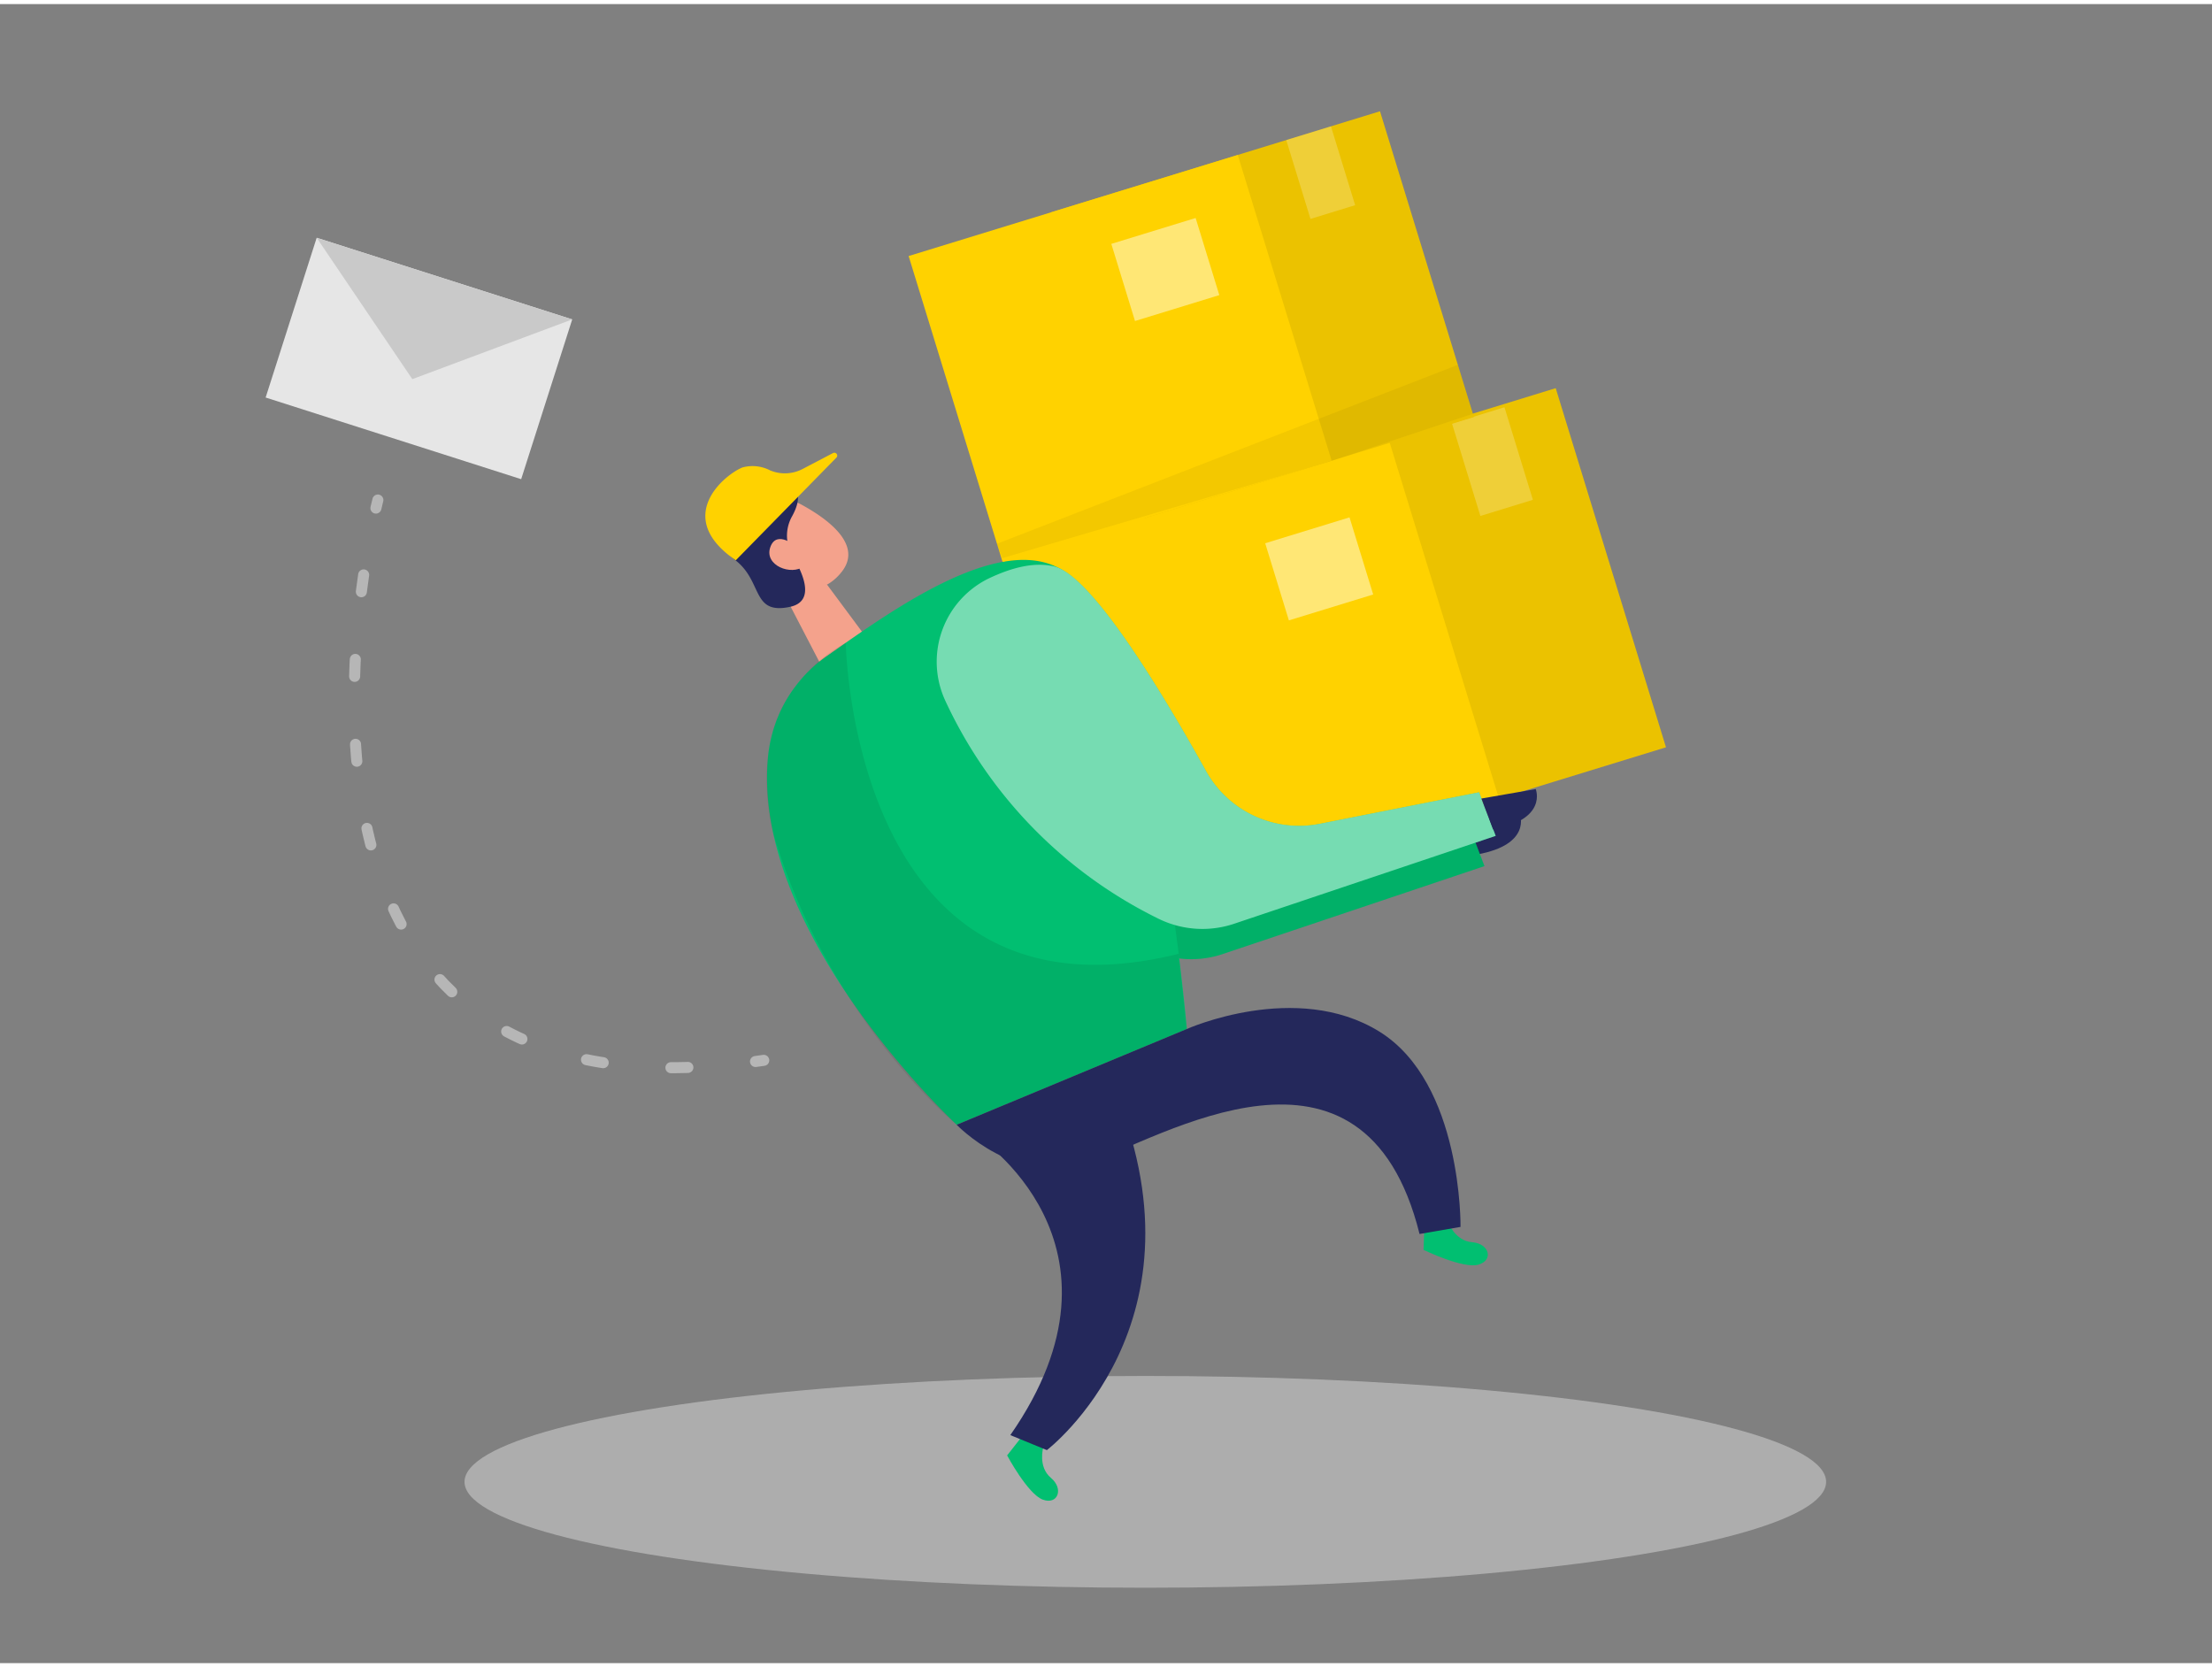 <svg id="Layer_1" data-name="Layer 1" xmlns="http://www.w3.org/2000/svg" viewBox="0 0 400 300" width="406" height="306" class="illustration styles_illustrationTablet__1DWOa"><rect x="0" y="0" width="400" height="300" fill="#808080" stroke="none"/><title>#64_logistic_twocolour</title><path d="M265,148.18l9.83-1.7s2.23,5.49-7.71,7.29Z" fill="#24285b"></path><path d="M168.88,131.37a16.77,16.77,0,0,1,8-22.07c3.86-1.82,8-3,11.69-2.12,6.81,1.57,19.66,22.92,27.49,37a19.24,19.24,0,0,0,20.56,9.54L265.44,148l3,7.88-47.33,15.9a17.92,17.92,0,0,1-13.63-.92A82.38,82.38,0,0,1,168.88,131.37Z" fill="#01bf71"></path><path d="M168.88,131.37a16.77,16.77,0,0,1,8-22.07c3.86-1.82,8-3,11.69-2.12,6.81,1.57,19.66,22.92,27.49,37a19.24,19.24,0,0,0,20.56,9.54L265.44,148l3,7.88-47.33,15.9a17.92,17.92,0,0,1-13.63-.92A82.38,82.38,0,0,1,168.88,131.37Z" opacity="0.08"></path><rect x="219.78" y="78.71" width="73.12" height="67.93" transform="translate(-21.78 80.19) rotate(-17.07)" fill="#ffd200"></rect><rect x="219.78" y="78.71" width="73.12" height="67.93" transform="translate(-21.78 80.19) rotate(-17.07)" opacity="0.08"></rect><rect x="189.58" y="87.98" width="73.12" height="67.93" transform="translate(-25.83 71.73) rotate(-17.07)" fill="#ffd200"></rect><ellipse cx="207.11" cy="267.22" rx="123.11" ry="19.15" fill="#e6e6e6" opacity="0.45"></ellipse><path d="M261.86,220.27s1.26,3.39,4.35,3.62,3.92,3.23,1.16,4.05-9.95-2.67-9.95-2.67l.16-4.45Z" fill="#01bf71"></path><path d="M188.65,261s-1,3.49,1.38,5.49,1.26,4.93-1.45,3.95-6.46-8-6.46-8l2.75-3.5Z" fill="#01bf71"></path><polygon points="149.55 104.97 156.49 114.32 149.91 122.31 140.97 105.11 149.55 104.97" fill="#f4a28c"></polygon><path d="M134.8,95.9A6.87,6.87,0,0,1,145,90.55c4.77,2.61,11,7.22,7.25,12.06-5.74,7.42-15.57.3-15.57.3A12.51,12.51,0,0,1,134.8,95.9Z" fill="#f4a28c"></path><path d="M142.3,100.57s-2.41-1-2.53,1.56,3.57,2.52,4.2,1.06S142.3,100.57,142.3,100.57Z" fill="#f4a28c"></path><path d="M135,89.13c-3.37,6.29-7,7.57-2,11.45s2.86,9.94,9.93,8.4c4.4-1,2.48-5.72.4-9.18a7.13,7.13,0,0,1-.13-7.12c.95-1.71,1.59-3.68.6-5S136.58,86.22,135,89.13Z" fill="#24285b"></path><path d="M138.91,135.82a25.13,25.13,0,0,1,10.71-18c11.45-8,33-23.9,44-14.35,15.09,13.07,21,81.87,21,81.87L173,202.65S135.62,168,138.91,135.82Z" fill="#01bf71"></path><path d="M152.94,115.49s1.1,70.87,60.18,56.25l1.48,13.6L173,202.65S150.2,184,140,150.56c0,0-5-16.53,4.17-27.56A27.27,27.27,0,0,1,152.94,115.49Z" opacity="0.08"></path><path d="M133.05,100.58,151.26,82a.52.52,0,0,0-.61-.82L145.26,84a6.93,6.93,0,0,1-6,.32,6.88,6.88,0,0,0-5-.53C131.05,85.07,121.61,92.77,133.05,100.58Z" fill="#ffd200"></path><path d="M144.06,98.16s-3.63-3.25-4.77.06,3.82,5.19,6.09,3.43S144.06,98.16,144.06,98.16Z" fill="#f4a28c"></path><path d="M173,202.65s10.8,11.33,23.78,6.94S246.64,182,256.7,222.4l7.41-1.28s.37-26-14.68-35.32-34.83-.46-34.83-.46Z" fill="#24285b"></path><path d="M176.6,204.7s30.17,19.47,6.1,54.07l6.61,2.71s30.4-23.17,11.74-66.2Z" fill="#24285b"></path><path d="M170.9,125.88a16.76,16.76,0,0,1,8-22.07c3.86-1.82,8-3,11.7-2.13,6.8,1.58,19.65,22.92,27.48,37a19.26,19.26,0,0,0,20.57,9.55l28.82-5.7,3,7.88-47.33,15.9a18,18,0,0,1-13.63-.91A82.47,82.47,0,0,1,170.9,125.88Z" fill="#01bf71"></path><path d="M170.9,125.88a16.76,16.76,0,0,1,8-22.07c3.86-1.82,8-3,11.7-2.13,6.8,1.58,19.65,22.92,27.48,37a19.26,19.26,0,0,0,20.57,9.55l28.82-5.7,3,7.88-47.33,15.9a18,18,0,0,1-13.63-.91A82.47,82.47,0,0,1,170.9,125.88Z" fill="#fff" opacity="0.46"></path><path d="M267.88,143.66l9.83-1.71s2.23,5.49-7.71,7.29Z" fill="#24285b"></path><rect x="264.91" y="74" width="9.93" height="17.51" transform="translate(-12.4 82.84) rotate(-17.07)" fill="#fff" opacity="0.22"></rect><rect x="197.15" y="27.27" width="62.26" height="57.84" transform="translate(-6.44 69.46) rotate(-17.07)" fill="#ffd200"></rect><rect x="197.15" y="27.27" width="62.26" height="57.84" transform="translate(-6.44 69.46) rotate(-17.07)" opacity="0.08"></rect><rect x="171.43" y="35.16" width="62.26" height="57.84" transform="translate(-9.89 62.27) rotate(-17.07)" fill="#ffd200"></rect><rect x="234.6" y="23.04" width="8.45" height="14.91" transform="translate(1.57 71.43) rotate(-17.07)" fill="#fff" opacity="0.22"></rect><rect x="230.58" y="94.86" width="15.95" height="14.59" transform="translate(-19.48 74.5) rotate(-17.07)" fill="#fff" opacity="0.46"></rect><rect x="202.75" y="40.72" width="15.95" height="14.59" transform="translate(-4.81 63.95) rotate(-17.07)" fill="#fff" opacity="0.46"></rect><polygon points="180.28 97.59 263.62 65.24 266.33 74.08 240.81 82.6 181.22 100.2 180.28 97.59" opacity="0.05"></polygon><rect x="51.5" y="48.92" width="48.51" height="30.33" transform="translate(23.1 -20.02) rotate(17.72)" fill="#e6e6e6"></rect><polygon points="57.27 42.26 74.56 67.82 103.47 57.02 57.27 42.26" fill="#c9c9c9"></polygon><g opacity="0.73"><path d="M68.33,89.68s-.13.51-.35,1.46" fill="none" stroke="#c9c9c9" stroke-linecap="round" stroke-linejoin="round" stroke-width="2"></path><path d="M65.76,103.22c-4.24,29.19-6.12,95,64.75,88.69" fill="none" stroke="#c9c9c9" stroke-linecap="round" stroke-linejoin="round" stroke-width="2" stroke-dasharray="3.07 12.29"></path><path d="M136.62,191.21l1.49-.21" fill="none" stroke="#c9c9c9" stroke-linecap="round" stroke-linejoin="round" stroke-width="2"></path></g></svg>